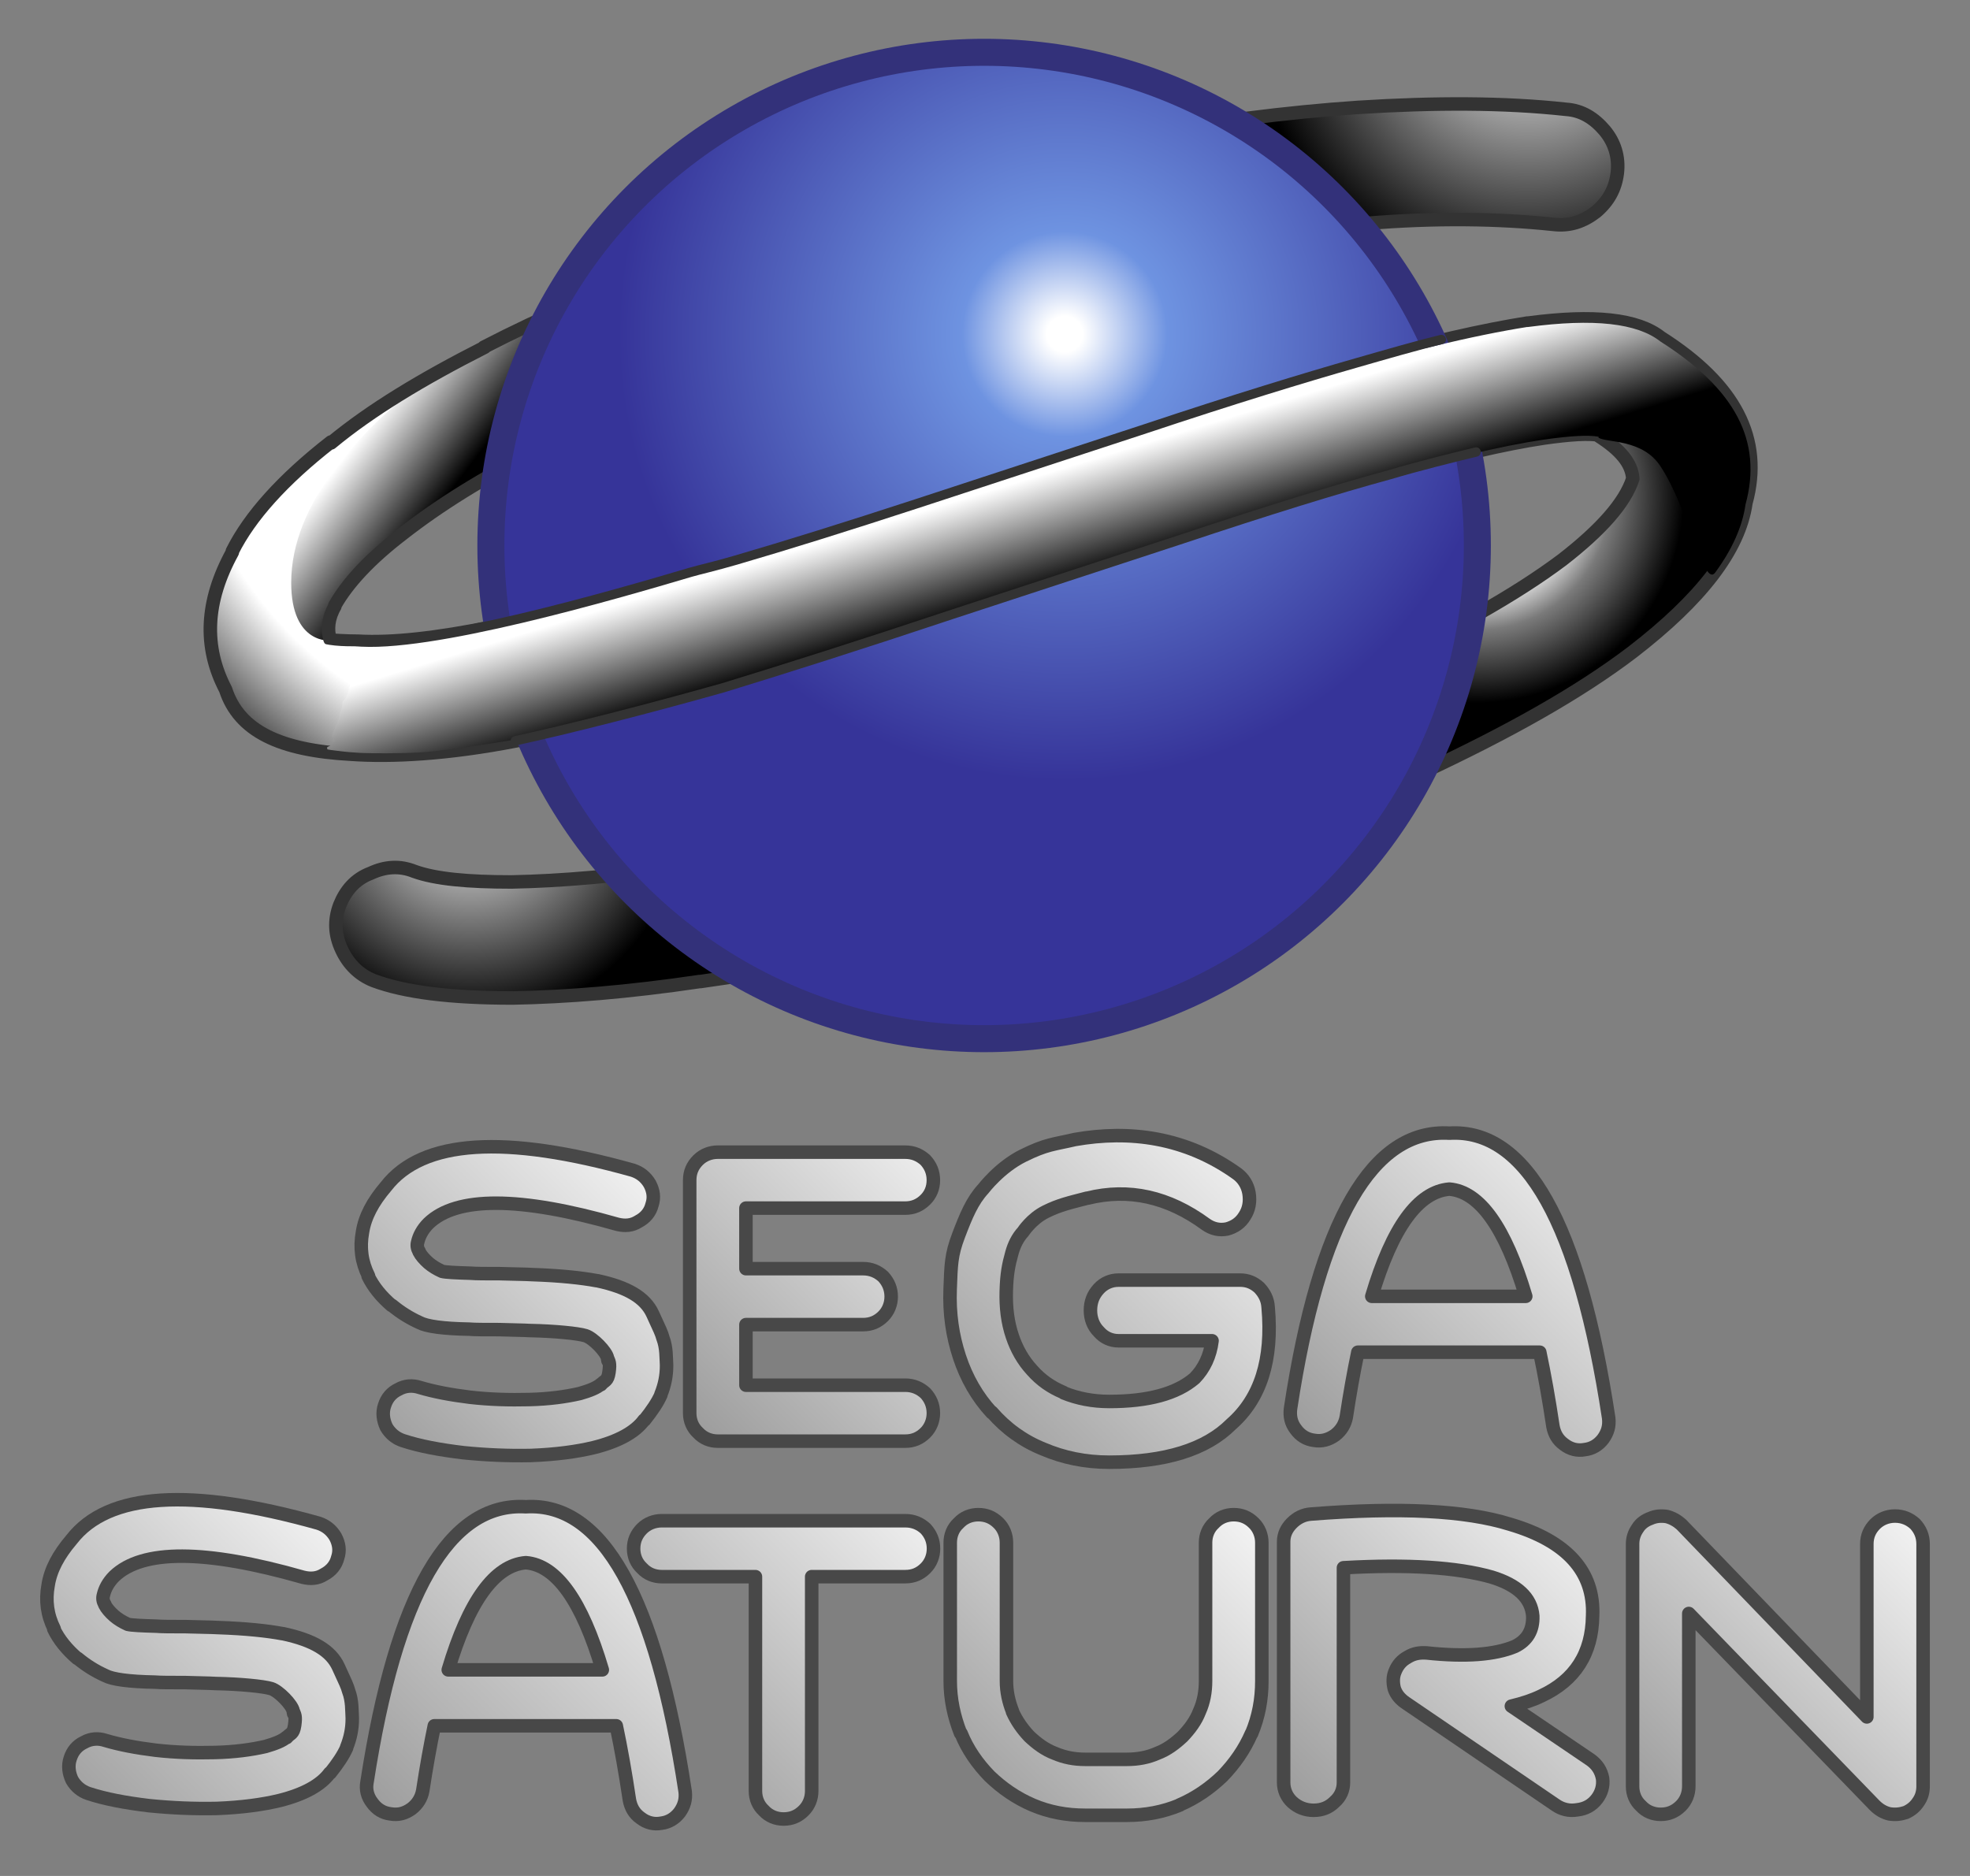 <?xml version="1.0" encoding="utf-8"?><!DOCTYPE svg PUBLIC "-//W3C//DTD SVG 1.1//EN" "http://www.w3.org/Graphics/SVG/1.1/DTD/svg11.dtd"><svg version="1.1" xmlns="http://www.w3.org/2000/svg" xmlns:xlink="http://www.w3.org/1999/xlink" x="0px" y="0px" width="210px" height="200px" viewBox="0 0 210 200"><rect x="0" y="0" width="210" height="200" fill="#808080" stroke="none"/><title>Sega Saturn Logo</title><linearGradient id="SVGID_1_" gradientUnits="userSpaceOnUse" x1="38.512" y1="155.321" x2="70.132" y2="123.702"><stop offset="0" stop-color="#999999"/><stop offset="0.98" stop-color="#F3F3F3"/></linearGradient><path style="fill:url(#SVGID_1_);stroke:#484848;stroke-width:1.44;stroke-linecap:round;stroke-linejoin:round;" d="M69.257,126.199c-0.447-0.744-1.049-1.191-1.797-1.439c-13.635-3.826-22.427-3.277-26.321,1.74c-1.4,1.641-2.249,3.23-2.499,4.869c-0.301,1.639-0.101,3.18,0.647,4.672h-0.05c0.551,1.141,1.399,2.184,2.499,3.129h0.05c0.899,0.744,1.847,1.342,2.946,1.84c0.748,0.396,2.499,0.645,5.294,0.693c0.551,0.051,1.6,0.051,3.197,0.051c1.399,0.051,2.499,0.051,3.297,0.1h0.05c2.499,0.051,5.033,0.293,5.846,0.545c0.809,0.254,2.233,1.725,2.344,2.387c0.115,0.658,0,0,0,0c0.15,0.398,0.301,0.502,0.158,1.508c-0.146,1.006-0.455,0.826-0.855,1.324v-0.051c-0.451,0.398-1.199,0.695-2.248,0.996c-1.497,0.348-3.297,0.594-5.395,0.645c-2.098,0.051-4.196,0-6.343-0.248c-2.048-0.25-3.845-0.598-5.345-1.045c-0.748-0.246-1.546-0.197-2.248,0.201c-0.748,0.348-1.249,0.945-1.497,1.74c-0.25,0.744-0.15,1.539,0.197,2.283c0.401,0.695,1.002,1.191,1.75,1.443c1.797,0.594,3.945,0.99,6.443,1.291c2.449,0.248,4.843,0.348,7.242,0.297c2.599-0.1,4.847-0.396,6.694-0.844c2.595-0.648,4.396-1.641,5.344-2.932h0.05c0.798-0.996,1.396-1.891,1.747-2.686v-0.051c0.401-0.99,0.601-1.986,0.601-3.027v-0.1c-0.05-0.746,0.014-1.834-0.387-2.879c-0.15-0.545-0.297-0.846-1.099-2.582c-0.805-1.732-2.663-2.838-5.91-3.533h-0.05c-1.597-0.299-3.895-0.547-6.841-0.646c-0.848-0.051-1.998-0.051-3.497-0.102c-1.497,0-2.545,0-3.097-0.049c-1.597-0.047-2.646-0.098-3.046-0.197c-0.551-0.25-1.049-0.547-1.45-0.895c-0.447-0.398-0.798-0.795-0.999-1.191v-0.051c-0.201-0.297-0.251-0.645-0.15-0.996c0.15-0.645,0.501-1.338,1.149-1.986c2.996-2.881,9.69-2.881,20.129,0.1c0.802,0.197,1.55,0.15,2.248-0.297c0.752-0.396,1.25-0.994,1.45-1.789C69.759,127.693,69.659,126.945,69.257,126.199z"/><linearGradient id="SVGID_2_" gradientUnits="userSpaceOnUse" x1="4.421" y1="193.539" x2="36.638" y2="161.322"><stop offset="0" stop-color="#999999"/><stop offset="0.98" stop-color="#F3F3F3"/></linearGradient><path style="fill:url(#SVGID_2_);stroke:#484848;stroke-width:1.44;stroke-linecap:round;stroke-linejoin:round;" d="M35.751,163.83c-0.447-0.744-1.049-1.191-1.797-1.439c-13.635-3.826-22.427-3.279-26.322,1.74c-1.399,1.639-2.248,3.229-2.499,4.869c-0.301,1.639-0.1,3.178,0.648,4.67h-0.05c0.551,1.143,1.4,2.184,2.499,3.129h0.05c0.898,0.744,1.847,1.342,2.946,1.84c0.748,0.398,2.499,0.645,5.294,0.695c0.552,0.049,1.601,0.049,3.197,0.049c1.4,0.051,2.499,0.051,3.297,0.102h0.05c2.499,0.049,5.033,0.293,5.846,0.543c0.809,0.254,2.234,1.727,2.345,2.389c0.115,0.658,0,0,0,0c0.15,0.396,0.301,0.5,0.157,1.506c-0.146,1.008-0.455,0.828-0.855,1.326v-0.051c-0.451,0.396-1.2,0.693-2.249,0.996c-1.496,0.346-3.297,0.594-5.395,0.643c-2.098,0.051-4.195,0-6.343-0.246c-2.047-0.25-3.844-0.598-5.344-1.045c-0.749-0.248-1.546-0.197-2.248,0.199c-0.749,0.348-1.25,0.945-1.497,1.74c-0.25,0.744-0.15,1.539,0.197,2.283c0.401,0.695,1.002,1.193,1.75,1.443c1.797,0.594,3.945,0.992,6.444,1.293c2.448,0.246,4.843,0.348,7.242,0.297c2.599-0.1,4.847-0.398,6.694-0.846c2.595-0.648,4.396-1.639,5.345-2.932h0.05c0.798-0.994,1.396-1.889,1.747-2.684v-0.051c0.401-0.992,0.602-1.986,0.602-3.029v-0.1c-0.05-0.744,0.014-1.832-0.387-2.879c-0.15-0.543-0.297-0.844-1.099-2.58c-0.806-1.732-2.663-2.838-5.91-3.533h-0.05c-1.597-0.301-3.895-0.547-6.841-0.648c-0.849-0.049-1.998-0.049-3.498-0.1c-1.496,0-2.545,0-3.096-0.051c-1.597-0.045-2.646-0.096-3.046-0.195c-0.552-0.252-1.049-0.549-1.45-0.896c-0.448-0.396-0.798-0.795-0.999-1.191v-0.051c-0.201-0.297-0.25-0.645-0.15-0.994c0.15-0.645,0.501-1.34,1.149-1.986c2.996-2.883,9.69-2.883,20.128,0.1c0.802,0.197,1.55,0.15,2.248-0.297c0.752-0.398,1.25-0.996,1.45-1.791C36.252,165.322,36.152,164.574,35.751,163.83z"/><linearGradient id="SVGID_3_" gradientUnits="userSpaceOnUse" x1="72.104" y1="152.644" x2="102.89" y2="121.857"><stop offset="0" stop-color="#999999"/><stop offset="0.98" stop-color="#F3F3F3"/></linearGradient><path style="fill:url(#SVGID_3_);stroke:#484848;stroke-width:1.44;stroke-linecap:round;stroke-linejoin:round;" d="M98.647,123.68c-0.602-0.547-1.299-0.846-2.148-0.846H76.517c-0.798,0-1.546,0.299-2.098,0.846c-0.598,0.594-0.898,1.293-0.898,2.137v24.844c0,0.795,0.301,1.543,0.898,2.088c0.551,0.598,1.299,0.895,2.098,0.895h19.982c0.849,0,1.546-0.297,2.148-0.895c0.548-0.545,0.849-1.293,0.849-2.088c0-0.844-0.301-1.539-0.849-2.137c-0.602-0.545-1.299-0.846-2.148-0.846H79.517v-6.457h12.486c0.849,0,1.546-0.297,2.148-0.895c0.547-0.549,0.849-1.293,0.849-2.088c0-0.844-0.301-1.539-0.849-2.137c-0.602-0.549-1.299-0.846-2.148-0.846H79.517v-6.457h16.982c0.849,0,1.546-0.301,2.148-0.895c0.548-0.549,0.849-1.242,0.849-2.088C99.496,124.973,99.195,124.273,98.647,123.68z"/><linearGradient id="SVGID_4_" gradientUnits="userSpaceOnUse" x1="101.378" y1="155.904" x2="135.266" y2="122.017"><stop offset="0" stop-color="#999999"/><stop offset="0.98" stop-color="#F3F3F3"/></linearGradient><path style="fill:url(#SVGID_4_);stroke:#484848;stroke-width:1.44;stroke-linecap:round;stroke-linejoin:round;" d="M133.141,127.195c-0.15-0.863-0.598-1.561-1.245-2.047c-5.484-3.938-11.491-4.684-17.301-3.666c-2.291,0.537-3.032,0.486-5.534,1.725c-2.499,1.236-4.239,3.533-4.239,3.533c-1.195,1.297-1.843,2.879-2.642,4.977s-0.795,3.139-0.895,5.727s0.247,4.963,0.995,7.225c0.748,2.266,1.894,4.264,3.44,5.936v-0.055c1.496,1.727,3.34,3.072,5.484,3.934c2.144,0.918,4.488,1.404,7.029,1.404c5.982,0,10.321-1.35,13.013-4.045c3.14-2.75,4.436-6.902,3.938-12.457c-0.05-0.863-0.396-1.512-0.948-2.102c-0.598-0.541-1.246-0.809-2.044-0.809H119.23c-0.795,0-1.543,0.32-2.095,0.916c-0.598,0.645-0.895,1.398-0.895,2.318c0,0.863,0.297,1.672,0.895,2.264c0.552,0.646,1.3,0.969,2.095,0.969h9.973c-0.2,1.619-0.849,2.969-1.847,3.992c-1.944,1.672-4.983,2.48-9.122,2.48c-1.746,0-3.39-0.322-4.835-0.916l-0.051-0.053c-1.296-0.541-2.391-1.297-3.34-2.375c-0.948-1.023-1.646-2.266-2.094-3.611c-0.498-1.457-0.698-3.074-0.647-4.801c0.049-1.832,0.25-2.828,0.597-4.066c0.251-0.92,0.648-1.672,1.196-2.266c0,0,0.892-1.385,2.395-2.133c1.504-0.752,2.592-0.971,4.436-1.457h0.05c4.389-1.078,8.577-0.162,12.615,2.803c0.697,0.486,1.445,0.646,2.24,0.486c0.799-0.215,1.446-0.648,1.897-1.402C133.141,128.924,133.291,128.115,133.141,127.195z"/><linearGradient id="SVGID_5_" gradientUnits="userSpaceOnUse" x1="140.395" y1="157.215" x2="173.568" y2="124.043"><stop offset="0" stop-color="#999999"/><stop offset="0.98" stop-color="#F3F3F3"/></linearGradient><path style="fill:url(#SVGID_5_);stroke:#484848;stroke-width:1.44;stroke-linecap:round;stroke-linejoin:round;" d="M170.886,153.406c0.501-0.695,0.697-1.389,0.598-2.234c-3.146-20.723-8.788-30.861-16.982-30.363c-8.19-0.498-13.886,9.293-16.932,29.367c-0.101,0.795,0.05,1.541,0.551,2.189c0.498,0.693,1.149,1.09,1.948,1.191c0.798,0.146,1.546-0.051,2.247-0.549c0.648-0.496,1.049-1.141,1.199-1.936c0.376-2.496,0.788-4.797,1.231-6.91h0.015h19.377c0.505,2.389,0.974,5.023,1.403,7.9c0.15,0.795,0.501,1.443,1.199,1.941c0.647,0.498,1.399,0.693,2.198,0.543C169.736,154.451,170.385,154.055,170.886,153.406z M146.231,138.203c2.185-7.354,4.951-11.162,8.27-11.43c3.219,0.264,5.953,4.076,8.144,11.43H146.231z"/><linearGradient id="SVGID_6_" gradientUnits="userSpaceOnUse" x1="41.523" y1="197.474" x2="76.366" y2="162.631"><stop offset="0" stop-color="#999999"/><stop offset="0.98" stop-color="#F3F3F3"/></linearGradient><path style="fill:url(#SVGID_6_);stroke:#484848;stroke-width:1.44;stroke-linecap:round;stroke-linejoin:round;" d="M43.867,192.836c0.651-0.498,1.052-1.145,1.199-1.939c0.379-2.492,0.791-4.797,1.231-6.906h19.398c0.505,2.389,0.97,5.023,1.399,7.9c0.15,0.795,0.498,1.443,1.199,1.938c0.648,0.496,1.396,0.697,2.198,0.547c0.798-0.1,1.446-0.498,1.947-1.141c0.498-0.699,0.698-1.393,0.598-2.238c-3.146-20.719-8.792-30.857-16.982-30.359c-8.19-0.498-13.835,9.293-16.932,29.367c-0.15,0.795,0.05,1.539,0.548,2.186c0.501,0.697,1.149,1.094,1.951,1.191C42.471,193.531,43.168,193.334,43.867,192.836z M47.783,178.027c2.188-7.35,4.955-11.158,8.273-11.426c3.25,0.26,5.975,4.076,8.151,11.426H47.783z"/><linearGradient id="SVGID_7_" gradientUnits="userSpaceOnUse" x1="65.425" y1="189.634" x2="98" y2="157.059"><stop offset="0" stop-color="#999999"/><stop offset="0.98" stop-color="#F3F3F3"/></linearGradient><path style="fill:url(#SVGID_7_);stroke:#484848;stroke-width:1.44;stroke-linecap:round;stroke-linejoin:round;" d="M98.661,162.971c-0.598-0.545-1.299-0.844-2.147-0.844H70.542c-0.802,0-1.55,0.299-2.101,0.844c-0.598,0.598-0.898,1.293-0.898,2.137c0,0.795,0.301,1.539,0.898,2.088c0.551,0.598,1.299,0.895,2.101,0.895h9.988v22.855c0,0.795,0.3,1.543,0.898,2.088c0.551,0.598,1.299,0.895,2.098,0.895c0.852,0,1.55-0.297,2.147-0.895c0.552-0.545,0.853-1.293,0.853-2.088V168.09h9.987c0.848,0,1.55-0.297,2.147-0.895c0.551-0.549,0.849-1.293,0.849-2.088C99.51,164.264,99.212,163.568,98.661,162.971z"/><linearGradient id="SVGID_8_" gradientUnits="userSpaceOnUse" x1="99.466" y1="192.651" x2="132.399" y2="159.719"><stop offset="0" stop-color="#999999"/><stop offset="0.98" stop-color="#F3F3F3"/></linearGradient><path style="fill:url(#SVGID_8_);stroke:#484848;stroke-width:1.44;stroke-linecap:round;stroke-linejoin:round;" d="M133.656,162.377c-0.598-0.598-1.296-0.895-2.147-0.895c-0.799,0-1.547,0.297-2.098,0.895c-0.598,0.543-0.899,1.291-0.899,2.086v14.756c0,1.146-0.2,2.238-0.647,3.232c-0.4,1.041-1.049,1.887-1.801,2.682c-0.798,0.744-1.646,1.393-2.695,1.789c-0.998,0.447-2.098,0.645-3.247,0.645h-4.445c-1.149,0-2.198-0.197-3.247-0.645c-1.049-0.396-1.897-1.045-2.695-1.789c-0.752-0.795-1.35-1.641-1.801-2.635v-0.047c-0.397-0.994-0.647-2.086-0.647-3.232v-14.756c0-0.795-0.301-1.543-0.849-2.086c-0.602-0.598-1.299-0.895-2.148-0.895c-0.798,0-1.55,0.297-2.098,0.895c-0.602,0.543-0.898,1.291-0.898,2.086v14.756c0,1.941,0.397,3.777,1.099,5.566h0.05c0.698,1.74,1.747,3.229,3.046,4.572c1.347,1.291,2.847,2.334,4.593,3.082c1.751,0.744,3.598,1.092,5.596,1.092h4.445c1.998,0,3.845-0.348,5.646-1.092h-0.05c1.747-0.748,3.247-1.791,4.597-3.082c1.295-1.344,2.345-2.832,3.096-4.572v0.051c0.748-1.791,1.099-3.627,1.099-5.617v-14.756C134.508,163.668,134.208,162.92,133.656,162.377z"/><linearGradient id="SVGID_9_" gradientUnits="userSpaceOnUse" x1="136.963" y1="194.11" x2="170.133" y2="160.94"><stop offset="0" stop-color="#999999"/><stop offset="0.98" stop-color="#F3F3F3"/></linearGradient><path style="fill:url(#SVGID_9_);stroke:#484848;stroke-width:1.44;stroke-linecap:round;stroke-linejoin:round;" d="M137.684,162.406c-0.529,0.543-0.849,1.184-0.849,1.971v25.664c0,0.787,0.319,1.527,0.902,2.072c0.638,0.59,1.436,0.887,2.284,0.887c0.905,0,1.646-0.297,2.233-0.887c0.638-0.545,0.956-1.285,0.956-2.072v-22.9c6.852-0.393,12.11-0.047,15.775,0.988c2.76,0.838,4.249,2.219,4.406,4.145c0.055,1.529-0.583,2.617-1.911,3.258c-2.126,0.889-5.259,1.135-9.4,0.691c-0.744-0.051-1.382,0.051-2.019,0.443c-0.638,0.344-1.063,0.838-1.328,1.482c-0.266,0.592-0.266,1.232-0.107,1.873c0.211,0.645,0.637,1.135,1.221,1.531l15.937,10.857c0.691,0.49,1.485,0.691,2.338,0.541c0.902-0.098,1.593-0.494,2.123-1.186c0.479-0.641,0.69-1.381,0.587-2.17c-0.161-0.84-0.587-1.48-1.278-1.975l-8.444-5.725c1.221-0.293,2.283-0.641,3.186-1.084c3.612-1.68,5.42-4.539,5.474-8.539c0.211-4.734-2.764-7.992-8.816-9.771c-4.729-1.479-11.796-1.826-21.196-1.084C138.962,161.467,138.271,161.811,137.684,162.406z"/><linearGradient id="SVGID_10_" gradientUnits="userSpaceOnUse" x1="173.21" y1="193.843" x2="205.428" y2="161.625"><stop offset="0" stop-color="#999999"/><stop offset="0.98" stop-color="#F3F3F3"/></linearGradient><path style="fill:url(#SVGID_10_);stroke:#484848;stroke-width:1.44;stroke-linecap:round;stroke-linejoin:round;" d="M174.58,162.92c-0.352,0.498-0.548,1.047-0.548,1.689v25.84c0,0.797,0.297,1.543,0.898,2.086c0.548,0.598,1.296,0.895,2.098,0.895c0.849,0,1.546-0.297,2.147-0.895c0.548-0.543,0.849-1.289,0.849-2.086v-18.432l19.828,20.471c0.451,0.445,0.948,0.746,1.55,0.893c0.598,0.1,1.149,0.049,1.747-0.146c0.551-0.252,0.998-0.598,1.35-1.143c0.351-0.498,0.501-1.045,0.501-1.643v-25.84c0-0.844-0.301-1.539-0.853-2.137c-0.597-0.543-1.295-0.844-2.147-0.844c-0.798,0-1.546,0.301-2.098,0.844c-0.598,0.598-0.898,1.293-0.898,2.137v18.436l-19.777-20.521c-0.451-0.396-0.949-0.695-1.551-0.846c-0.598-0.096-1.199-0.049-1.746,0.201C175.378,162.076,174.881,162.426,174.58,162.92z"/><radialGradient id="SVGID_11_" cx="157.495" cy="52.96" r="22.196" gradientUnits="userSpaceOnUse"><stop offset="0.43" stop-color="#FFFFFF"/><stop offset="0.64" stop-color="#7A7A7A"/><stop offset="0.99" stop-color="#000000"/></radialGradient><path style="fill:url(#SVGID_11_);" d="M166.998,46.412c1.59-0.151,2.738-0.154,3.447-0.015v0.104c2.266,1.442,3.504,2.889,3.608,4.536c-0.827,2.577-3.404,5.466-7.528,8.663c-4.947,3.708-11.752,7.524-20.104,11.441c-3.791,1.729-7.782,3.39-11.978,5.004c-4.814,1.854-4.092,14.738-0.559,13.456c6.304-2.284,12.21-4.711,17.69-7.22c9.279-4.332,16.807-8.559,22.478-12.887c7.217-5.57,11.34-10.825,12.06-15.879c1.336-4.886,0.169-9.239-3.536-13.177C181.123,38.891,166.278,46.48,166.998,46.412z"/><radialGradient id="SVGID_12_" cx="50.105" cy="85.897" r="22.91" gradientUnits="userSpaceOnUse"><stop offset="0" stop-color="#FFFFFF"/><stop offset="1" stop-color="#000000"/></radialGradient><path style="fill:url(#SVGID_12_);" d="M83.412,90.65c-3.623,0.684-7.145,1.281-10.599,1.833l0.104-0.104c-7.009,1.031-13.095,1.546-18.35,1.65h-0.104c-4.535,0-8.043-0.308-10.309-1.135c-1.547-0.619-3.093-0.515-4.64,0.208c-1.65,0.619-2.681,1.854-3.3,3.4c-0.62,1.65-0.516,3.197,0.208,4.744c0.719,1.547,1.854,2.682,3.401,3.301c3.3,1.234,8.144,1.854,14.845,1.854c5.67-0.104,12.271-0.619,19.899-1.754h0.104c3.813-0.529,7.732-1.191,11.749-1.969C90.22,101.947,87.253,89.927,83.412,90.65z"/><radialGradient id="SVGID_13_" cx="61.442" cy="37.691" r="52.493" gradientUnits="userSpaceOnUse"><stop offset="0.813" stop-color="#FFFFFF"/><stop offset="1" stop-color="#575757"/></radialGradient><path style="fill:url(#SVGID_13_);" d="M82.606,24.239c-3.487,1.156-6.888,2.359-10.206,3.601c-7.732,2.993-14.641,5.981-20.827,9.178h0.104c-6.701,3.401-12.164,6.702-16.392,10.206v-0.104c-5.155,4.02-8.659,7.94-10.517,11.648v0.104c-2.885,5.259-3.093,10.106-0.72,14.641c1.443,4.432,5.875,6.805,13.402,7.217c4.328,0.308,10.206-0.312,17.63-1.754c3.73-0.77,7.983-1.826,12.783-3.107c2.892-0.773-0.548-12.679-3.397-11.906c-4.417,1.203-8.352,2.158-11.863,2.849c-6.082,1.235-10.825,1.75-14.433,1.546c-1.443,0-2.474-0.104-2.885-0.104l-0.104-0.104c-0.308-1.031-0.204-2.266,0.516-3.504v-0.104c1.342-2.37,3.712-4.947,7.217-7.628c3.816-2.989,8.559-5.978,14.33-8.867c5.774-3.093,12.271-5.875,19.488-8.659v0.104c2.044-0.77,4.124-1.525,6.232-2.259C88.198,35.415,86.913,22.814,82.606,24.239z"/><path style="fill:#CCCCCC;" d="M133.964,24.905c3.981-0.512,7.865-0.87,11.635-1.084c7.424-0.619,14.125-0.516,20,0.104c1.753,0.208,3.196-0.308,4.535-1.339c1.342-1.135,2.063-2.477,2.27-4.124c0.207-1.754-0.309-3.3-1.339-4.539c-1.135-1.339-2.477-2.162-4.124-2.266c-6.601-0.723-14.021-0.723-22.165-0.208c-5.23,0.354-10.65,0.949-16.299,1.787C125.881,13.618,130.327,25.37,133.964,24.905z"/><radialGradient id="SVGID_14_" cx="162.868" cy="1.056" r="29.353" gradientUnits="userSpaceOnUse"><stop offset="0" stop-color="#FFFFFF"/><stop offset="1" stop-color="#000000"/></radialGradient><path style="fill:url(#SVGID_14_);" d="M133.964,24.905c3.981-0.512,7.865-0.87,11.635-1.084c7.424-0.619,14.125-0.516,20,0.104c1.753,0.208,3.196-0.308,4.535-1.339c1.342-1.135,2.063-2.477,2.27-4.124c0.207-1.754-0.309-3.3-1.339-4.539c-1.135-1.339-2.477-2.162-4.124-2.266c-6.601-0.723-14.021-0.723-22.165-0.208c-5.23,0.354-10.65,0.949-16.299,1.787C125.881,13.618,130.327,25.37,133.964,24.905z"/><linearGradient id="SVGID_15_" gradientUnits="userSpaceOnUse" x1="53.883" y1="44.714" x2="44.935" y2="37.913"><stop offset="0" stop-color="#000000"/><stop offset="1" stop-color="#FFFFFF"/></linearGradient><path style="fill:url(#SVGID_15_);" d="M31.041,62.116c0,6.684,4.278,6.197,4.271,6.143c0-0.003-0.007-0.003-0.025-0.003l-0.104-0.104c-0.308-1.031-0.204-2.266,0.516-3.504v-0.104c1.342-2.37,3.712-4.947,7.217-7.628c3.816-2.989,8.559-5.978,14.33-8.867c5.774-3.093,12.271-5.875,19.488-8.659v0.104c2.044-0.77,4.124-1.525,6.232-2.259c2.305-0.802,3.347-3.698,3.422-6.562c-2.696-0.369-5.474-0.562-8.316-0.562c-6.143,0-11.996,0.902-17.315,2.531c-3.226,1.428-6.282,2.878-9.182,4.378h0.104c-2.087,1.06-4.052,2.109-5.903,3.157C38.314,45.896,31.041,53.646,31.041,62.116z"/><path style="fill:none;stroke:#333333;stroke-width:1.44;stroke-linecap:round;stroke-linejoin:round;" d="M172.403,18.461c0.207-1.754-0.309-3.3-1.339-4.539c-1.135-1.339-2.477-2.162-4.124-2.266c-6.601-0.723-14.021-0.723-22.165-0.208c-7.633,0.516-15.673,1.546-24.229,3.093c-8.146,1.443-16.395,3.404-24.642,5.67c-8.248,2.27-16.08,4.847-23.504,7.628c-7.732,2.993-14.641,5.981-20.827,9.178h0.104c-6.701,3.401-12.164,6.702-16.392,10.206v-0.104c-5.155,4.02-8.659,7.94-10.517,11.648v0.104c-2.885,5.259-3.093,10.106-0.72,14.641c1.443,4.432,5.795,6.485,13.323,6.896c4.328,0.308,10.286,0.009,17.71-1.434c5.978-1.235,13.298-3.197,22.062-5.67c6.39-1.958,14.537-4.535,24.432-7.836l24.539-8.04c8.967-2.989,16.287-5.259,21.958-6.805c6.908-2.062,12.371-3.297,16.495-3.917c2.889-0.412,4.847-0.516,5.878-0.312v0.104c2.266,1.442,3.504,2.889,3.608,4.536c-0.827,2.577-3.404,5.466-7.528,8.663c-4.947,3.708-11.752,7.524-20.104,11.441c-8.144,3.712-17.215,7.116-27.217,10.413h-0.104c-7.732,2.474-15.668,4.64-23.813,6.598c-7.939,1.858-15.364,3.197-22.477,4.332l0.104-0.104c-7.009,1.031-13.095,1.546-18.35,1.65h-0.104c-4.535,0-8.043-0.308-10.309-1.135c-1.547-0.619-3.093-0.515-4.64,0.208c-1.65,0.619-2.681,1.854-3.3,3.4c-0.62,1.65-0.516,3.197,0.208,4.744c0.719,1.547,1.854,2.682,3.401,3.301c3.3,1.234,8.144,1.854,14.845,1.854c5.67-0.104,12.271-0.619,19.899-1.754h0.104c7.421-1.031,15.257-2.576,23.401-4.432h0.104c8.456-2.062,16.703-4.332,24.744-6.909c10.517-3.297,20.104-7.009,28.658-10.925c9.279-4.332,16.807-8.559,22.478-12.887c7.217-5.57,11.34-10.825,12.06-15.879c1.858-6.802-1.131-12.576-9.071-17.626c-2.474-1.962-7.112-2.477-14.125-1.546h-0.1c-4.54,0.719-10.622,2.062-18.146,4.224c-5.773,1.65-13.198,3.919-22.477,7.013l-24.536,8.04c-9.794,3.197-17.734,5.774-24.02,7.628c-8.352,2.478-15.26,4.332-21.035,5.466c-6.082,1.235-10.825,1.75-14.433,1.546c-1.443,0-2.474-0.104-2.885-0.104l-0.104-0.104c-0.308-1.031-0.204-2.266,0.516-3.504v-0.104c1.342-2.37,3.712-4.947,7.217-7.628c3.816-2.989,8.559-5.978,14.33-8.867c5.774-3.093,12.271-5.875,19.488-8.659v0.104c7.113-2.681,14.638-5.155,22.474-7.32c7.94-2.27,15.772-4.124,23.608-5.463c7.939-1.546,15.568-2.477,22.785-2.889c7.424-0.619,14.125-0.516,20,0.104c1.753,0.208,3.196-0.308,4.535-1.339C171.476,21.451,172.196,20.108,172.403,18.461z"/><radialGradient id="SVGID_16_" cx="113.497" cy="35.63" r="47.61" gradientUnits="userSpaceOnUse"><stop offset="0.04" stop-color="#FFFFFF"/><stop offset="0.04" stop-color="#FFFFFF"/><stop offset="0.23" stop-color="#6E93E1"/><stop offset="1" stop-color="#363499"/></radialGradient><circle style="fill:url(#SVGID_16_);stroke:#33317A;stroke-width:2.88;stroke-linecap:round;stroke-linejoin:round;" cx="104.906" cy="58.155" r="52.579"/><linearGradient id="SVGID_17_" gradientUnits="userSpaceOnUse" x1="110.56" y1="63.437" x2="106.976" y2="51.73"><stop offset="0" stop-color="#000000"/><stop offset="0.989" stop-color="#FFFFFF"/></linearGradient><path style="fill:url(#SVGID_17_);" d="M52.116,66.96c-0.604,0.116-16.489,3.589-19.115,0.964c-0.771-0.771,1.671,1.196,4.16,4.434c0.316,0.411,0.112,1.094-0.257,1.935c-0.084,0.193-0.176,0.253-0.334,0.461c-0.074,0.099-0.096,0.497-0.109,0.598c-0.04,0.322-0.21,0.578-0.257,0.862c-0.15,0.901-0.681,1.62-0.795,2.195c-0.043,0.217,0.281,0.414,0.259,0.592c-0.023,0.191-0.411,0.239-0.398,0.391c0.013,0.152-0.439,0.203-0.4,0.329c0.011,0.035-0.014,0.16,0.067,0.179c0.308,0.071,1.039,0.142,1.141,0.157c0.157,0.022,1.572,0.23,3.602,0.246c2.03,0.015,4.526,0.019,6.712-0.224c1.338-0.148,2.733-0.337,4.045-0.529c1.724-0.253,3.303-0.511,4.416-0.688c1.035-0.164,1.498-0.042,1.644-0.028c5.699-1.242,12.54-3.085,20.604-5.362c6.39-1.958,14.538-4.535,24.432-7.836l24.539-8.04c4.947-1.65,9.394-3.079,13.338-4.289c3.207-0.984,6.078-1.822,8.62-2.517c3.129-0.931,5.957-1.693,8.502-2.309c3.078-0.745,5.734-1.271,7.993-1.607c2.889-0.412,4.847-0.516,5.878-0.312v0.104c0.87,0.555,4.665,0.114,6.583,3.014c3.09,4.668,4.604,13.073,5.863,11.348c1.801-2.466,2.886-4.879,3.222-7.249c1.858-6.802-1.131-12.318-9.07-17.369c-2.474-1.962-7.113-2.478-14.126-1.546h-0.1c-2.75,0.437-6.067,1.103-9.931,2.041c-2.509,0.608-5.251,1.074-8.216,1.926c-2.863,0.82-6.135,1.79-9.837,2.939c-3.758,1.167-7.961,2.513-12.64,4.073l-24.535,8.04c-6.941,2.266-12.948,4.221-18.099,5.828L52.116,66.96z"/><path style="fill:none;stroke:#333333;stroke-linecap:round;stroke-linejoin:round;" d="M153.641,36.196c-2.51,0.609-6.005,1.618-8.97,2.47c-5.773,1.65-13.198,3.919-22.477,7.013l-24.536,8.04c-7.467,2.438-13.784,4.411-19.184,5.987c-2.343,0.684-3.99,1.048-4.832,1.296c-8.151,2.416-28.108,8.23-35.859,7.381"/><path style="fill:none;stroke:#333333;stroke-linecap:round;stroke-linejoin:round;" d="M54.935,78.977c5.699-1.242,14.144-3.394,22.208-5.67c6.39-1.958,14.537-4.535,24.432-7.836l24.539-8.04c8.967-2.989,16.287-5.259,21.958-6.805c3.129-0.931,6.733-1.823,9.278-2.439"/></svg>